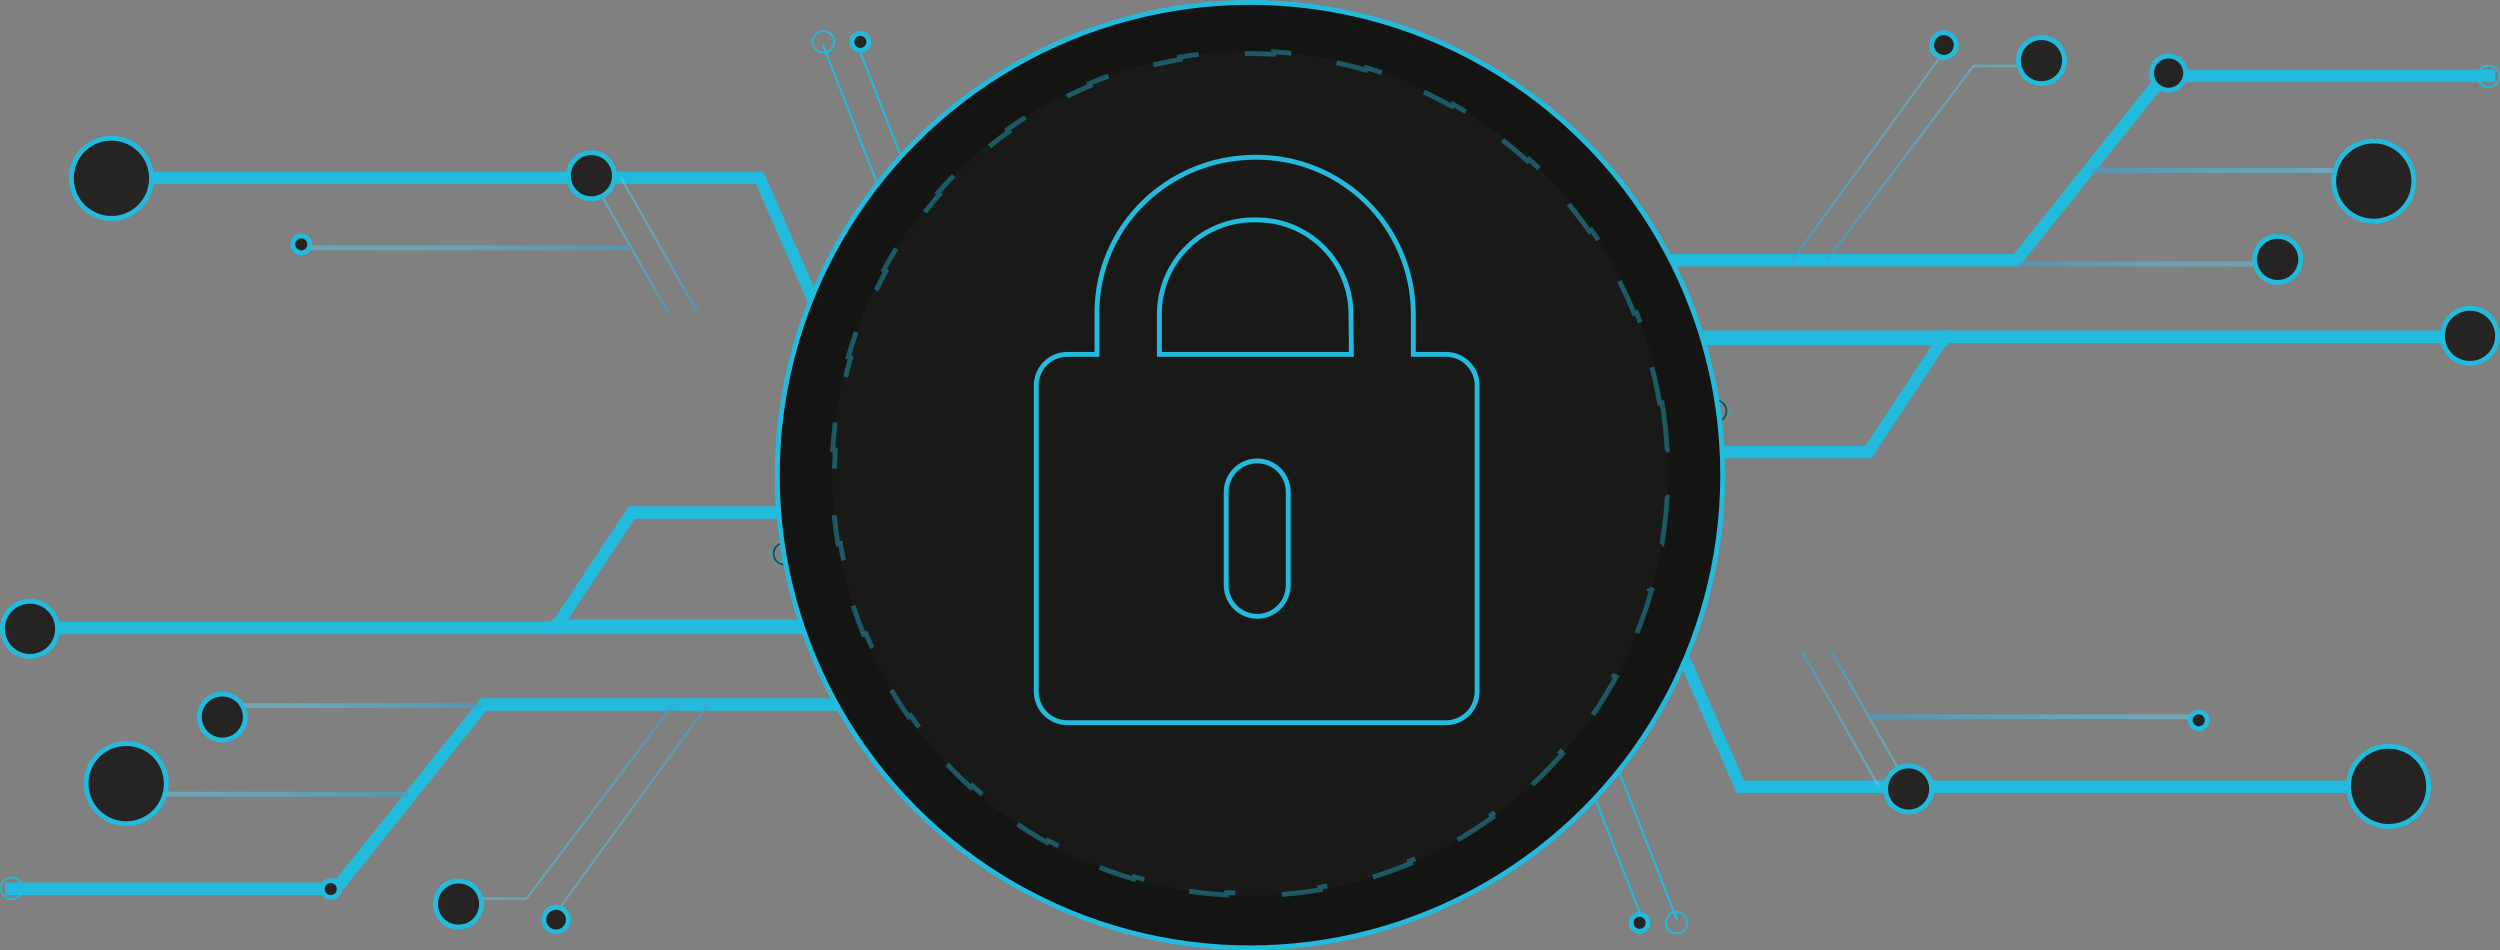 <svg width="513" height="195" viewBox="0 0 513 195" fill="none" xmlns="http://www.w3.org/2000/svg">
<rect x="0" y="0" width="513" height="195" fill="#808080" stroke="none"/>
<path d="M301.433 105.46L301.433 105.96L300.933 105.96L129.957 105.96L114.465 129.409L114.316 129.633L114.048 129.633L4.039 129.633L3.539 129.633L3.539 129.133L3.539 128.569L3.539 128.069L4.039 128.069L113.63 128.069L129.122 104.621L129.271 104.397L129.539 104.397L300.933 104.397L301.433 104.397L301.433 104.897L301.433 105.46Z" fill="#22BBDD" stroke="#22BBDD"/>
<path d="M114.112 129.633L113.612 129.633L113.612 129.133L113.612 128.123L113.612 127.623L114.112 127.623L300.933 127.623L301.433 127.623L301.433 128.123L301.433 129.133L301.433 129.633L300.933 129.633L114.112 129.633Z" fill="#22BBDD" stroke="#22BBDD"/>
<path d="M301.433 144.837L301.433 145.337L300.933 145.337L99.514 145.337L69.477 182.966L69.327 183.155L69.086 183.155L69.012 183.155L2.02 183.155L1.52 183.155L1.52 182.655L1.52 182.098L1.52 181.598L2.02 181.598L68.623 181.598L98.647 144.096L98.709 144.003L98.858 143.781L99.125 143.781L300.933 143.78L301.433 143.78L301.433 144.28L301.433 144.837Z" fill="#22BBDD" stroke="#22BBDD"/>
<path d="M27.266 163.468L27.266 162.458L83.817 162.458L83.817 163.468L27.266 163.468Z" fill="url(#paint0_linear)"/>
<path d="M45.443 145.29L45.443 144.281L98.965 144.281L98.965 145.29L45.443 145.29Z" fill="url(#paint1_linear)"/>
<path d="M187.279 106.387L187.409 106.683L187.192 106.923L186.895 107.252L186.376 107.825L186.066 107.117L155.44 37.275L23.226 37.275L22.726 37.275L22.726 36.775L22.726 36.227L22.726 35.727L23.226 35.727L155.989 35.727L156.316 35.727L156.447 36.027L187.279 106.387Z" fill="#22BBDD" stroke="#22BBDD"/>
<path d="M196.919 80.444L169.023 8.962L168.644 9.178L196.616 80.66L196.919 80.444Z" fill="#22BBDD"/>
<path d="M203.988 80.444L176.091 8.962L175.713 9.178L203.61 80.66L203.988 80.444Z" fill="#22BBDD"/>
<path d="M138.348 144.716L138.045 144.281L107.983 184.13L94.925 184.13L94.925 184.674L108.134 184.674L108.21 184.565L138.348 144.716Z" fill="url(#paint2_linear)"/>
<path d="M145.417 144.714L145.122 144.281L113.102 188.388L113.324 188.714L145.417 144.714Z" fill="url(#paint3_linear)"/>
<path d="M143.398 64.066L127.538 36.227L127.24 36.664L143.1 64.503L143.398 64.066Z" fill="url(#paint4_linear)"/>
<path d="M137.339 64.066L121.485 36.227L121.181 36.664L137.035 64.503L137.339 64.066Z" fill="url(#paint5_linear)"/>
<path d="M162.585 113.985L162.585 112.975L274.677 112.975L274.677 113.985L162.585 113.985Z" fill="url(#paint6_linear)"/>
<path d="M63.62 51.375L63.62 50.365L129.26 50.365L129.26 51.375L63.62 51.375Z" fill="url(#paint7_linear)"/>
<mask id="path-15-inside-1" fill="white">
<path d="M163.32 113.618C163.32 112.275 162.275 111.231 160.933 111.231C159.59 111.231 158.545 112.275 158.545 113.618C158.545 114.961 159.59 116.005 160.933 116.005C162.275 116.005 163.32 114.886 163.32 113.618ZM158.918 113.618C158.918 112.499 159.814 111.604 160.933 111.604C162.052 111.604 162.947 112.499 162.947 113.618C162.947 114.737 162.052 115.632 160.933 115.632C159.814 115.632 158.918 114.737 158.918 113.618Z"/>
</mask>
<path d="M163.32 113.618C163.32 112.275 162.275 111.231 160.933 111.231C159.59 111.231 158.545 112.275 158.545 113.618C158.545 114.961 159.59 116.005 160.933 116.005C162.275 116.005 163.32 114.886 163.32 113.618ZM158.918 113.618C158.918 112.499 159.814 111.604 160.933 111.604C162.052 111.604 162.947 112.499 162.947 113.618C162.947 114.737 162.052 115.632 160.933 115.632C159.814 115.632 158.918 114.737 158.918 113.618Z" fill="#252423"/>
<path d="M162.32 113.618C162.32 112.827 161.723 112.231 160.933 112.231L160.933 110.231C162.828 110.231 164.32 111.723 164.32 113.618L162.32 113.618ZM160.933 112.231C160.142 112.231 159.545 112.827 159.545 113.618L157.545 113.618C157.545 111.723 159.037 110.231 160.933 110.231L160.933 112.231ZM159.545 113.618C159.545 114.408 160.142 115.005 160.933 115.005L160.933 117.005C159.037 117.005 157.545 115.513 157.545 113.618L159.545 113.618ZM160.933 115.005C161.703 115.005 162.32 114.354 162.32 113.618L164.32 113.618C164.32 115.418 162.848 117.005 160.933 117.005L160.933 115.005ZM157.918 113.618C157.918 111.947 159.261 110.604 160.933 110.604L160.933 112.604C160.366 112.604 159.918 113.051 159.918 113.618L157.918 113.618ZM160.933 110.604C162.604 110.604 163.947 111.947 163.947 113.618L161.947 113.618C161.947 113.051 161.499 112.604 160.933 112.604L160.933 110.604ZM163.947 113.618C163.947 115.289 162.604 116.632 160.933 116.632L160.933 114.632C161.499 114.632 161.947 114.185 161.947 113.618L163.947 113.618ZM160.933 116.632C159.261 116.632 157.918 115.289 157.918 113.618L159.918 113.618C159.918 114.185 160.366 114.632 160.933 114.632L160.933 116.632Z" fill="#22BBDD" mask="url(#path-15-inside-1)"/>
<path d="M171.387 122C171.387 123.236 170.385 124.238 169.149 124.238C167.913 124.238 166.911 123.236 166.911 122C166.911 120.764 167.913 119.762 169.149 119.762C170.385 119.762 171.387 120.764 171.387 122Z" fill="url(#paint8_linear)"/>
<path d="M67.878 184.174C68.838 184.174 69.616 183.396 69.616 182.436C69.616 181.476 68.838 180.698 67.878 180.698C66.918 180.698 66.14 181.476 66.14 182.436C66.14 183.396 66.918 184.174 67.878 184.174Z" fill="#252423" stroke="#22BBDD"/>
<path d="M61.819 51.885C62.779 51.885 63.557 51.107 63.557 50.147C63.557 49.187 62.779 48.409 61.819 48.409C60.859 48.409 60.081 49.187 60.081 50.147C60.081 51.107 60.859 51.885 61.819 51.885Z" fill="#252423" stroke="#22BBDD"/>
<path d="M114.112 191.243C115.509 191.243 116.642 190.111 116.642 188.714C116.642 187.317 115.509 186.184 114.112 186.184C112.715 186.184 111.583 187.317 111.583 188.714C111.583 190.111 112.715 191.243 114.112 191.243Z" fill="#252423" stroke="#22BBDD"/>
<path d="M171.398 8.594C171.398 7.251 170.354 6.207 169.011 6.207C167.668 6.207 166.624 7.251 166.624 8.594C166.624 9.937 167.668 10.982 169.011 10.982C170.354 10.982 171.398 9.937 171.398 8.594ZM166.922 8.594C166.922 7.475 167.818 6.58 168.937 6.58C170.056 6.58 170.951 7.475 170.951 8.594C170.951 9.713 170.056 10.608 168.937 10.608C167.818 10.608 166.922 9.713 166.922 8.594Z" fill="#22BBDD"/>
<path d="M176.546 10.332C177.506 10.332 178.284 9.554 178.284 8.594C178.284 7.634 177.506 6.856 176.546 6.856C175.586 6.856 174.808 7.634 174.808 8.594C174.808 9.554 175.586 10.332 176.546 10.332Z" fill="#252423" stroke="#22BBDD"/>
<path d="M4.774 182.283C4.774 180.941 3.73 179.896 2.387 179.896C1.044 179.896 4.56524e-08 180.941 1.04348e-07 182.283C1.63044e-07 183.626 1.044 184.671 2.387 184.671C3.655 184.745 4.774 183.626 4.774 182.283ZM0.298 182.283C0.298 181.164 1.194 180.269 2.313 180.269C3.432 180.269 4.327 181.164 4.327 182.283C4.327 183.402 3.432 184.298 2.313 184.298C1.194 184.298 0.298 183.477 0.298 182.283Z" fill="#22BBDD"/>
<path d="M22.866 44.816C27.439 44.816 31.094 41.16 31.094 36.588C31.094 32.015 27.439 28.359 22.866 28.359C18.293 28.359 14.638 32.015 14.638 36.588C14.638 41.158 18.365 44.816 22.866 44.816Z" fill="#252423" stroke="#22BBDD"/>
<path d="M25.896 169.027C30.468 169.027 34.124 165.371 34.124 160.798C34.124 156.225 30.468 152.57 25.896 152.57C21.323 152.57 17.667 156.225 17.667 160.798C17.667 165.299 21.326 169.027 25.896 169.027Z" fill="#252423" stroke="#22BBDD"/>
<path d="M6.157 134.692C9.301 134.692 11.813 132.18 11.813 129.035C11.813 125.891 9.301 123.379 6.157 123.379C3.012 123.379 0.5 125.891 0.5 129.035C0.5 132.13 3.015 134.692 6.157 134.692Z" fill="#252423" stroke="#22BBDD"/>
<path d="M163.606 82.014L163.606 82.014L163.606 82.027C163.539 84.569 165.687 86.736 168.328 86.736C170.961 86.736 173.05 84.647 173.05 82.014C173.05 79.381 170.961 77.292 168.328 77.292C165.694 77.292 163.606 79.381 163.606 82.014Z" fill="#252423" stroke="#22BBDD"/>
<path d="M164.352 122.298L164.352 122.298L164.352 122.311C164.285 124.852 166.433 127.02 169.074 127.02C171.707 127.02 173.796 124.931 173.796 122.298C173.796 119.665 171.707 117.576 169.074 117.576C166.441 117.576 164.352 119.665 164.352 122.298Z" fill="#252423" stroke="#22BBDD"/>
<path d="M94.088 190.233C96.722 190.233 98.81 188.145 98.81 185.511C98.81 182.878 96.722 180.789 94.088 180.789C91.455 180.789 89.366 182.878 89.366 185.511C89.366 188.145 91.455 190.233 94.088 190.233Z" fill="#252423" stroke="#22BBDD"/>
<path d="M121.354 40.777C123.987 40.777 126.076 38.688 126.076 36.054C126.076 33.421 123.987 31.332 121.354 31.332C118.721 31.332 116.632 33.421 116.632 36.055C116.632 38.688 118.721 40.777 121.354 40.777Z" fill="#252423" stroke="#22BBDD"/>
<path d="M45.616 151.859C48.249 151.859 50.338 149.771 50.338 147.137C50.338 144.504 48.249 142.415 45.616 142.415C42.983 142.415 40.894 144.504 40.894 147.137C40.894 149.766 43.052 151.859 45.616 151.859Z" fill="#252423" stroke="#22BBDD"/>
<path d="M211.567 92.49L211.567 91.99L212.067 91.99L383.043 91.99L398.535 68.542L398.684 68.317L398.953 68.317L508.961 68.317L509.461 68.317L509.461 68.817L509.461 69.381L509.461 69.881L508.961 69.881L399.37 69.881L383.878 93.329L383.73 93.553L383.461 93.553L212.067 93.553L211.567 93.553L211.567 93.053L211.567 92.49Z" fill="#22BBDD" stroke="#22BBDD"/>
<path d="M398.888 68.317L399.388 68.317L399.388 68.817L399.388 69.827L399.388 70.327L398.888 70.327L212.067 70.327L211.567 70.327L211.567 69.827L211.567 68.817L211.567 68.317L212.067 68.317L398.888 68.317Z" fill="#22BBDD" stroke="#22BBDD"/>
<path d="M211.567 53.114L211.567 52.614L212.067 52.614L413.486 52.614L443.523 14.984L443.673 14.796L443.914 14.796L443.988 14.796L510.98 14.796L511.48 14.796L511.48 15.296L511.48 15.852L511.48 16.352L510.98 16.352L444.377 16.352L414.353 53.854L414.291 53.947L414.142 54.17L413.875 54.17L212.067 54.17L211.567 54.17L211.567 53.67L211.567 53.114Z" fill="#22BBDD" stroke="#22BBDD"/>
<path d="M485.734 34.483L485.734 35.492L429.183 35.492L429.183 34.483L485.734 34.483Z" fill="url(#paint9_linear)"/>
<path d="M467.557 53.66L467.557 54.67L414.035 54.67L414.035 53.66L467.557 53.66Z" fill="url(#paint10_linear)"/>
<path d="M325.721 91.563L325.591 91.267L325.808 91.027L326.105 90.699L326.624 90.125L326.934 90.833L357.561 160.675L489.774 160.675L490.274 160.675L490.274 161.175L490.274 161.723L490.274 162.223L489.774 162.223L357.011 162.223L356.684 162.223L356.553 161.924L325.721 91.563Z" fill="#22BBDD" stroke="#22BBDD"/>
<path d="M316.081 117.506L343.977 188.989L344.356 188.772L316.384 117.29L316.081 117.506Z" fill="#22BBDD"/>
<path d="M309.012 117.506L336.909 188.989L337.287 188.772L309.39 117.29L309.012 117.506Z" fill="#22BBDD"/>
<path d="M374.652 53.234L374.955 53.67L405.018 13.82L418.075 13.82L418.075 13.276L404.866 13.276L404.79 13.385L374.652 53.234Z" fill="url(#paint11_linear)"/>
<path d="M367.583 53.236L367.879 53.67L399.898 9.562L399.676 9.237L367.583 53.236Z" fill="url(#paint12_linear)"/>
<path d="M369.602 133.884L385.462 161.723L385.76 161.286L369.9 133.447L369.602 133.884Z" fill="url(#paint13_linear)"/>
<path d="M375.661 133.884L391.516 161.723L391.819 161.286L375.965 133.447L375.661 133.884Z" fill="url(#paint14_linear)"/>
<path d="M350.415 83.965L350.415 84.975L238.323 84.975L238.323 83.965L350.415 83.965Z" fill="url(#paint15_linear)"/>
<path d="M449.38 146.575L449.38 147.585L383.74 147.585L383.74 146.575L449.38 146.575Z" fill="url(#paint16_linear)"/>
<mask id="path-46-inside-2" fill="white">
<path d="M349.68 84.332C349.68 85.675 350.725 86.719 352.068 86.719C353.41 86.719 354.455 85.675 354.455 84.332C354.455 82.99 353.41 81.945 352.068 81.945C350.725 81.945 349.68 83.064 349.68 84.332ZM354.082 84.332C354.082 85.451 353.187 86.347 352.068 86.347C350.949 86.347 350.053 85.451 350.053 84.332C350.053 83.213 350.949 82.318 352.068 82.318C353.187 82.318 354.082 83.213 354.082 84.332Z"/>
</mask>
<path d="M349.68 84.332C349.68 85.675 350.725 86.719 352.068 86.719C353.41 86.719 354.455 85.675 354.455 84.332C354.455 82.99 353.41 81.945 352.068 81.945C350.725 81.945 349.68 83.064 349.68 84.332ZM354.082 84.332C354.082 85.451 353.187 86.347 352.068 86.347C350.949 86.347 350.053 85.451 350.053 84.332C350.053 83.213 350.949 82.318 352.068 82.318C353.187 82.318 354.082 83.213 354.082 84.332Z" fill="#252423"/>
<path d="M350.68 84.332C350.68 85.123 351.277 85.719 352.068 85.719L352.068 87.719C350.173 87.719 348.68 86.227 348.68 84.332L350.68 84.332ZM352.068 85.719C352.858 85.719 353.455 85.123 353.455 84.332L355.455 84.332C355.455 86.227 353.963 87.719 352.068 87.719L352.068 85.719ZM353.455 84.332C353.455 83.542 352.858 82.945 352.068 82.945L352.068 80.945C353.963 80.945 355.455 82.437 355.455 84.332L353.455 84.332ZM352.068 82.945C351.297 82.945 350.68 83.596 350.68 84.332L348.68 84.332C348.68 82.532 350.152 80.945 352.068 80.945L352.068 82.945ZM355.082 84.332C355.082 86.004 353.739 87.347 352.068 87.347L352.068 85.347C352.634 85.347 353.082 84.899 353.082 84.332L355.082 84.332ZM352.068 87.347C350.396 87.347 349.053 86.004 349.053 84.332L351.053 84.332C351.053 84.899 351.501 85.347 352.068 85.347L352.068 87.347ZM349.053 84.332C349.053 82.661 350.396 81.318 352.068 81.318L352.068 83.318C351.501 83.318 351.053 83.766 351.053 84.332L349.053 84.332ZM352.068 81.318C353.739 81.318 355.082 82.661 355.082 84.332L353.082 84.332C353.082 83.766 352.634 83.318 352.068 83.318L352.068 81.318Z" fill="#22BBDD" mask="url(#path-46-inside-2)"/>
<path d="M341.614 75.951C341.614 74.714 342.616 73.713 343.852 73.713C345.088 73.713 346.09 74.714 346.09 75.951C346.09 77.186 345.088 78.189 343.852 78.189C342.616 78.189 341.614 77.186 341.614 75.951Z" fill="url(#paint17_linear)"/>
<path d="M445 11.5C443.067 11.5 441.5 13.067 441.5 15C441.5 16.933 443.067 18.5 445 18.5C446.933 18.5 448.5 16.933 448.5 15C448.5 13.067 446.933 11.5 445 11.5Z" fill="#252423" stroke="#22BBDD"/>
<path d="M451.181 146.065C450.222 146.065 449.443 146.843 449.443 147.803C449.443 148.763 450.222 149.541 451.181 149.541C452.141 149.541 452.919 148.763 452.919 147.803C452.919 146.843 452.141 146.065 451.181 146.065Z" fill="#252423" stroke="#22BBDD"/>
<path d="M398.888 6.707C397.491 6.707 396.358 7.84 396.358 9.237C396.358 10.634 397.491 11.766 398.888 11.766C400.285 11.766 401.417 10.634 401.417 9.237C401.417 7.84 400.285 6.707 398.888 6.707Z" fill="#252423" stroke="#22BBDD"/>
<path d="M341.602 189.356C341.602 190.699 342.646 191.743 343.989 191.743C345.332 191.743 346.376 190.699 346.376 189.356C346.376 188.013 345.332 186.969 343.989 186.969C342.646 186.969 341.602 188.013 341.602 189.356ZM346.078 189.356C346.078 190.475 345.182 191.37 344.063 191.37C342.944 191.37 342.049 190.475 342.049 189.356C342.049 188.237 342.944 187.342 344.063 187.342C345.182 187.342 346.078 188.237 346.078 189.356Z" fill="#22BBDD"/>
<path d="M336.454 187.618C335.494 187.618 334.716 188.396 334.716 189.356C334.716 190.316 335.494 191.094 336.454 191.094C337.414 191.094 338.192 190.316 338.192 189.356C338.192 188.396 337.414 187.618 336.454 187.618Z" fill="#252423" stroke="#22BBDD"/>
<path d="M508.226 15.667C508.226 17.01 509.27 18.054 510.613 18.054C511.956 18.054 513 17.01 513 15.667C513 14.324 511.956 13.28 510.613 13.28C509.345 13.205 508.226 14.324 508.226 15.667ZM512.702 15.667C512.702 16.786 511.807 17.681 510.688 17.681C509.569 17.681 508.673 16.786 508.673 15.667C508.673 14.548 509.569 13.652 510.688 13.652C511.807 13.652 512.702 14.473 512.702 15.667Z" fill="#22BBDD"/>
<path d="M490.134 153.134C485.561 153.134 481.906 156.79 481.906 161.363C481.906 165.935 485.561 169.591 490.134 169.591C494.707 169.591 498.362 165.935 498.362 161.363C498.362 156.792 494.635 153.134 490.134 153.134Z" fill="#252423" stroke="#22BBDD"/>
<path d="M487.105 28.924C482.532 28.924 478.876 32.579 478.876 37.152C478.876 41.725 482.532 45.38 487.105 45.38C491.677 45.38 495.333 41.725 495.333 37.152C495.333 32.651 491.675 28.924 487.105 28.924Z" fill="#252423" stroke="#22BBDD"/>
<path d="M506.844 63.258C503.699 63.258 501.187 65.771 501.187 68.915C501.187 72.059 503.699 74.571 506.844 74.571C509.988 74.571 512.5 72.059 512.5 68.915C512.5 65.82 509.985 63.258 506.844 63.258Z" fill="#252423" stroke="#22BBDD"/>
<path d="M349.394 115.936L349.394 115.936L349.395 115.923C349.461 113.382 347.313 111.214 344.672 111.214C342.039 111.214 339.95 113.303 339.95 115.936C339.95 118.569 342.039 120.658 344.672 120.658C347.306 120.658 349.394 118.569 349.394 115.936Z" fill="#252423" stroke="#22BBDD"/>
<path d="M348.648 75.652L348.648 75.652L348.648 75.639C348.715 73.098 346.567 70.93 343.926 70.93C341.293 70.93 339.204 73.019 339.204 75.652C339.204 78.285 341.293 80.374 343.926 80.374C346.559 80.374 348.648 78.285 348.648 75.652Z" fill="#252423" stroke="#22BBDD"/>
<path d="M418.912 7.717C416.279 7.717 414.19 9.806 414.19 12.439C414.19 15.072 416.279 17.161 418.912 17.161C421.545 17.161 423.634 15.072 423.634 12.439C423.634 9.806 421.545 7.717 418.912 7.717Z" fill="#252423" stroke="#22BBDD"/>
<path d="M391.646 157.174C389.013 157.174 386.924 159.262 386.924 161.896C386.924 164.529 389.013 166.618 391.646 166.618C394.279 166.618 396.368 164.529 396.368 161.896C396.368 159.262 394.279 157.174 391.646 157.174Z" fill="#252423" stroke="#22BBDD"/>
<path d="M467.384 48.5C464.751 48.5 462.662 50.589 462.662 53.222C462.662 55.855 464.751 57.944 467.384 57.944C470.018 57.944 472.106 55.855 472.106 53.222C472.106 50.593 469.948 48.5 467.384 48.5Z" fill="#252423" stroke="#22BBDD"/>
<circle cx="256.5" cy="97.5" r="97" fill="#141413" stroke="#22BBDD"/>
<ellipse cx="256.5" cy="97.142" rx="85.739" ry="86.651" fill="white" fill-opacity="0.02"/>
<path d="M341.053 82.695C341.576 85.844 341.93 89.051 342.108 92.306L341.608 92.334C341.695 93.925 341.739 95.528 341.739 97.142C341.739 98.756 341.695 100.359 341.608 101.95L342.108 101.978C341.93 105.233 341.576 108.44 341.053 111.589L340.559 111.507C340.03 114.697 339.327 117.827 338.46 120.887L338.941 121.023C338.058 124.145 337.005 127.195 335.794 130.162L335.331 129.973C334.114 132.955 332.736 135.852 331.208 138.655L331.648 138.894C330.099 141.734 328.398 144.477 326.555 147.112L326.145 146.825C324.304 149.457 322.32 151.979 320.206 154.382L320.581 154.712C318.449 157.134 316.185 159.434 313.8 161.601L313.464 161.231C311.092 163.386 308.6 165.408 306 167.286L306.293 167.692C303.683 169.576 300.965 171.316 298.149 172.901L297.904 172.465C295.119 174.032 292.239 175.445 289.274 176.695L289.468 177.155C286.513 178.401 283.474 179.484 280.362 180.393L280.221 179.913C277.168 180.805 274.043 181.53 270.859 182.076L270.943 182.569C267.796 183.108 264.59 183.475 261.336 183.657L261.308 183.158C259.716 183.248 258.113 183.293 256.5 183.293C254.887 183.293 253.284 183.248 251.692 183.158L251.664 183.657C248.41 183.475 245.204 183.108 242.057 182.569L242.141 182.076C238.957 181.53 235.832 180.805 232.779 179.913L232.638 180.393C229.526 179.483 226.487 178.401 223.532 177.155L223.726 176.695C220.761 175.445 217.881 174.032 215.096 172.465L214.851 172.901C212.035 171.316 209.317 169.576 206.707 167.691L207 167.286C204.4 165.408 201.908 163.386 199.536 161.231L199.2 161.601C196.815 159.434 194.551 157.134 192.419 154.712L192.794 154.382C190.68 151.979 188.696 149.457 186.855 146.825L186.445 147.112C184.602 144.477 182.901 141.734 181.352 138.894L181.791 138.655C180.264 135.852 178.886 132.955 177.669 129.973L177.206 130.162C175.995 127.195 174.942 124.145 174.059 121.023L174.54 120.887C173.673 117.827 172.97 114.697 172.441 111.507L171.947 111.589C171.424 108.44 171.07 105.233 170.892 101.978L171.392 101.95C171.305 100.359 171.261 98.756 171.261 97.142C171.261 95.528 171.305 93.925 171.392 92.334L170.892 92.306C171.07 89.051 171.424 85.844 171.947 82.695L172.441 82.776C172.97 79.587 173.673 76.457 174.54 73.397L174.059 73.261C174.942 70.139 175.995 67.089 177.206 64.122L177.669 64.311C178.886 61.329 180.264 58.431 181.792 55.629L181.353 55.39C182.901 52.55 184.602 49.806 186.445 47.172L186.855 47.459C188.696 44.827 190.68 42.304 192.794 39.902L192.419 39.572C194.551 37.15 196.815 34.849 199.2 32.682L199.536 33.053C201.908 30.898 204.4 28.876 207 26.998L206.707 26.592C209.317 24.708 212.035 22.968 214.851 21.383L215.096 21.819C217.881 20.252 220.761 18.838 223.726 17.589L223.532 17.128C226.487 15.883 229.526 14.8 232.638 13.891L232.779 14.371C235.832 13.479 238.957 12.754 242.141 12.208L242.057 11.715C245.204 11.176 248.41 10.809 251.664 10.627L251.692 11.126C253.284 11.036 254.887 10.991 256.5 10.991C258.113 10.991 259.716 11.036 261.308 11.126L261.336 10.627C264.59 10.809 267.796 11.176 270.943 11.715L270.859 12.208C274.043 12.754 277.168 13.479 280.221 14.371L280.362 13.891C283.474 14.8 286.513 15.883 289.468 17.128L289.274 17.589C292.239 18.838 295.119 20.252 297.904 21.819L298.149 21.383C300.965 22.968 303.683 24.708 306.293 26.592L306 26.998C308.6 28.876 311.092 30.898 313.464 33.053L313.8 32.682C316.185 34.849 318.449 37.15 320.581 39.572L320.206 39.902C322.32 42.304 324.304 44.827 326.145 47.459L326.555 47.172C328.398 49.806 330.099 52.55 331.648 55.39L331.208 55.629C332.736 58.431 334.114 61.329 335.331 64.311L335.794 64.122C337.005 67.089 338.058 70.139 338.941 73.261L338.46 73.397C339.327 76.457 340.03 79.587 340.559 82.776L341.053 82.695Z" stroke="#22BBDD" stroke-opacity="0.4" stroke-dasharray="10 10"/>
<g clip-path="url(#clip0)">
<path d="M296.733 72.716H290.014V64.064C289.897 55.529 286.415 47.389 280.332 41.429C274.25 35.469 266.062 32.175 257.566 32.269C239.67 32.269 225.101 46.535 225.101 64.064V72.716H219.003C217.314 72.716 215.694 73.39 214.5 74.59C213.305 75.79 212.634 77.417 212.634 79.114V141.903C212.634 143.6 213.305 145.227 214.5 146.427C215.694 147.627 217.314 148.301 219.003 148.301H296.733C298.422 148.301 300.042 147.627 301.237 146.427C302.431 145.227 303.102 143.6 303.102 141.903V79.145C303.106 78.303 302.945 77.467 302.626 76.688C302.308 75.908 301.84 75.199 301.248 74.601C300.656 74.004 299.953 73.53 299.178 73.206C298.403 72.883 297.572 72.716 296.733 72.716ZM264.348 120.072C264.348 121.769 263.677 123.396 262.483 124.596C261.289 125.796 259.669 126.47 257.98 126.47C256.291 126.47 254.671 125.796 253.476 124.596C252.282 123.396 251.611 121.769 251.611 120.072V100.976C251.611 99.28 252.282 97.653 253.476 96.453C254.671 95.253 256.291 94.579 257.98 94.579C259.669 94.579 261.289 95.253 262.483 96.453C263.677 97.653 264.348 99.28 264.348 100.976V120.072ZM277.293 72.716H237.902V64.064C238.019 58.937 240.154 54.065 243.84 50.516C247.525 46.966 252.461 45.029 257.566 45.128C262.669 45.029 267.603 46.967 271.286 50.517C274.969 54.066 277.1 58.938 277.213 64.064L277.293 72.716Z" stroke="#22BBDD" stroke-miterlimit="10"/>
</g>
<defs>
<linearGradient id="paint0_linear" x1="-80.718" y1="162.962" x2="135.523" y2="162.962" gradientUnits="userSpaceOnUse">
<stop stop-color="#22BBDD"/>
<stop offset="0.505" stop-color="#5ADBF8" stop-opacity="0.42"/>
<stop offset="1" stop-color="#346290"/>
</linearGradient>
<linearGradient id="paint1_linear" x1="-56.756" y1="144.785" x2="147.9" y2="144.785" gradientUnits="userSpaceOnUse">
<stop stop-color="#22BBDD"/>
<stop offset="0.505" stop-color="#5ADBF8" stop-opacity="0.42"/>
<stop offset="1" stop-color="#346290"/>
</linearGradient>
<linearGradient id="paint2_linear" x1="12.009" y1="164.467" x2="178.051" y2="164.467" gradientUnits="userSpaceOnUse">
<stop stop-color="#22BBDD"/>
<stop offset="0.505" stop-color="#5ADBF8" stop-opacity="0.42"/>
<stop offset="1" stop-color="#346290"/>
</linearGradient>
<linearGradient id="paint3_linear" x1="51.397" y1="166.485" x2="174.964" y2="166.485" gradientUnits="userSpaceOnUse">
<stop stop-color="#22BBDD"/>
<stop offset="0.505" stop-color="#5ADBF8" stop-opacity="0.42"/>
<stop offset="1" stop-color="#346290"/>
</linearGradient>
<linearGradient id="paint4_linear" x1="96.388" y1="50.358" x2="158.171" y2="50.358" gradientUnits="userSpaceOnUse">
<stop stop-color="#22BBDD"/>
<stop offset="0.505" stop-color="#5ADBF8" stop-opacity="0.42"/>
<stop offset="1" stop-color="#346290"/>
</linearGradient>
<linearGradient id="paint5_linear" x1="90.329" y1="50.358" x2="152.112" y2="50.358" gradientUnits="userSpaceOnUse">
<stop stop-color="#22BBDD"/>
<stop offset="0.505" stop-color="#5ADBF8" stop-opacity="0.42"/>
<stop offset="1" stop-color="#346290"/>
</linearGradient>
<linearGradient id="paint6_linear" x1="-51.455" y1="113.48" x2="377.166" y2="113.48" gradientUnits="userSpaceOnUse">
<stop stop-color="#22BBDD"/>
<stop offset="0.505" stop-color="#5ADBF8" stop-opacity="0.42"/>
<stop offset="1" stop-color="#346290"/>
</linearGradient>
<linearGradient id="paint7_linear" x1="-61.718" y1="50.87" x2="189.276" y2="50.87" gradientUnits="userSpaceOnUse">
<stop stop-color="#22BBDD"/>
<stop offset="0.505" stop-color="#5ADBF8" stop-opacity="0.42"/>
<stop offset="1" stop-color="#346290"/>
</linearGradient>
<linearGradient id="paint8_linear" x1="-290.89" y1="121.966" x2="337.248" y2="121.966" gradientUnits="userSpaceOnUse">
<stop stop-color="#313B7B"/>
<stop offset="0.267" stop-color="#3EE4D7"/>
<stop offset="0.541" stop-color="#FCFFFA"/>
<stop offset="0.79" stop-color="#5FE9DD"/>
<stop offset="1" stop-color="#346290"/>
</linearGradient>
<linearGradient id="paint9_linear" x1="593.718" y1="34.988" x2="377.477" y2="34.988" gradientUnits="userSpaceOnUse">
<stop stop-color="#22BBDD"/>
<stop offset="0.505" stop-color="#5ADBF8" stop-opacity="0.42"/>
<stop offset="1" stop-color="#346290"/>
</linearGradient>
<linearGradient id="paint10_linear" x1="569.756" y1="54.165" x2="365.1" y2="54.165" gradientUnits="userSpaceOnUse">
<stop stop-color="#22BBDD"/>
<stop offset="0.505" stop-color="#5ADBF8" stop-opacity="0.42"/>
<stop offset="1" stop-color="#346290"/>
</linearGradient>
<linearGradient id="paint11_linear" x1="500.991" y1="33.484" x2="334.949" y2="33.484" gradientUnits="userSpaceOnUse">
<stop stop-color="#22BBDD"/>
<stop offset="0.505" stop-color="#5ADBF8" stop-opacity="0.42"/>
<stop offset="1" stop-color="#346290"/>
</linearGradient>
<linearGradient id="paint12_linear" x1="461.603" y1="31.465" x2="338.037" y2="31.465" gradientUnits="userSpaceOnUse">
<stop stop-color="#22BBDD"/>
<stop offset="0.505" stop-color="#5ADBF8" stop-opacity="0.42"/>
<stop offset="1" stop-color="#346290"/>
</linearGradient>
<linearGradient id="paint13_linear" x1="416.612" y1="147.593" x2="354.829" y2="147.593" gradientUnits="userSpaceOnUse">
<stop stop-color="#22BBDD"/>
<stop offset="0.505" stop-color="#5ADBF8" stop-opacity="0.42"/>
<stop offset="1" stop-color="#346290"/>
</linearGradient>
<linearGradient id="paint14_linear" x1="422.671" y1="147.593" x2="360.888" y2="147.593" gradientUnits="userSpaceOnUse">
<stop stop-color="#22BBDD"/>
<stop offset="0.505" stop-color="#5ADBF8" stop-opacity="0.42"/>
<stop offset="1" stop-color="#346290"/>
</linearGradient>
<linearGradient id="paint15_linear" x1="564.455" y1="84.47" x2="135.835" y2="84.47" gradientUnits="userSpaceOnUse">
<stop stop-color="#22BBDD"/>
<stop offset="0.505" stop-color="#5ADBF8" stop-opacity="0.42"/>
<stop offset="1" stop-color="#346290"/>
</linearGradient>
<linearGradient id="paint16_linear" x1="574.718" y1="147.08" x2="323.725" y2="147.08" gradientUnits="userSpaceOnUse">
<stop stop-color="#22BBDD"/>
<stop offset="0.505" stop-color="#5ADBF8" stop-opacity="0.42"/>
<stop offset="1" stop-color="#346290"/>
</linearGradient>
<linearGradient id="paint17_linear" x1="803.89" y1="75.984" x2="175.752" y2="75.984" gradientUnits="userSpaceOnUse">
<stop stop-color="#313B7B"/>
<stop offset="0.267" stop-color="#3EE4D7"/>
<stop offset="0.541" stop-color="#FCFFFA"/>
<stop offset="0.79" stop-color="#5FE9DD"/>
<stop offset="1" stop-color="#346290"/>
</linearGradient>
<clipPath id="clip0">
<rect width="92.124" height="117.663" fill="white" transform="translate(211.806 31.47)"/>
</clipPath>
</defs>
</svg>
